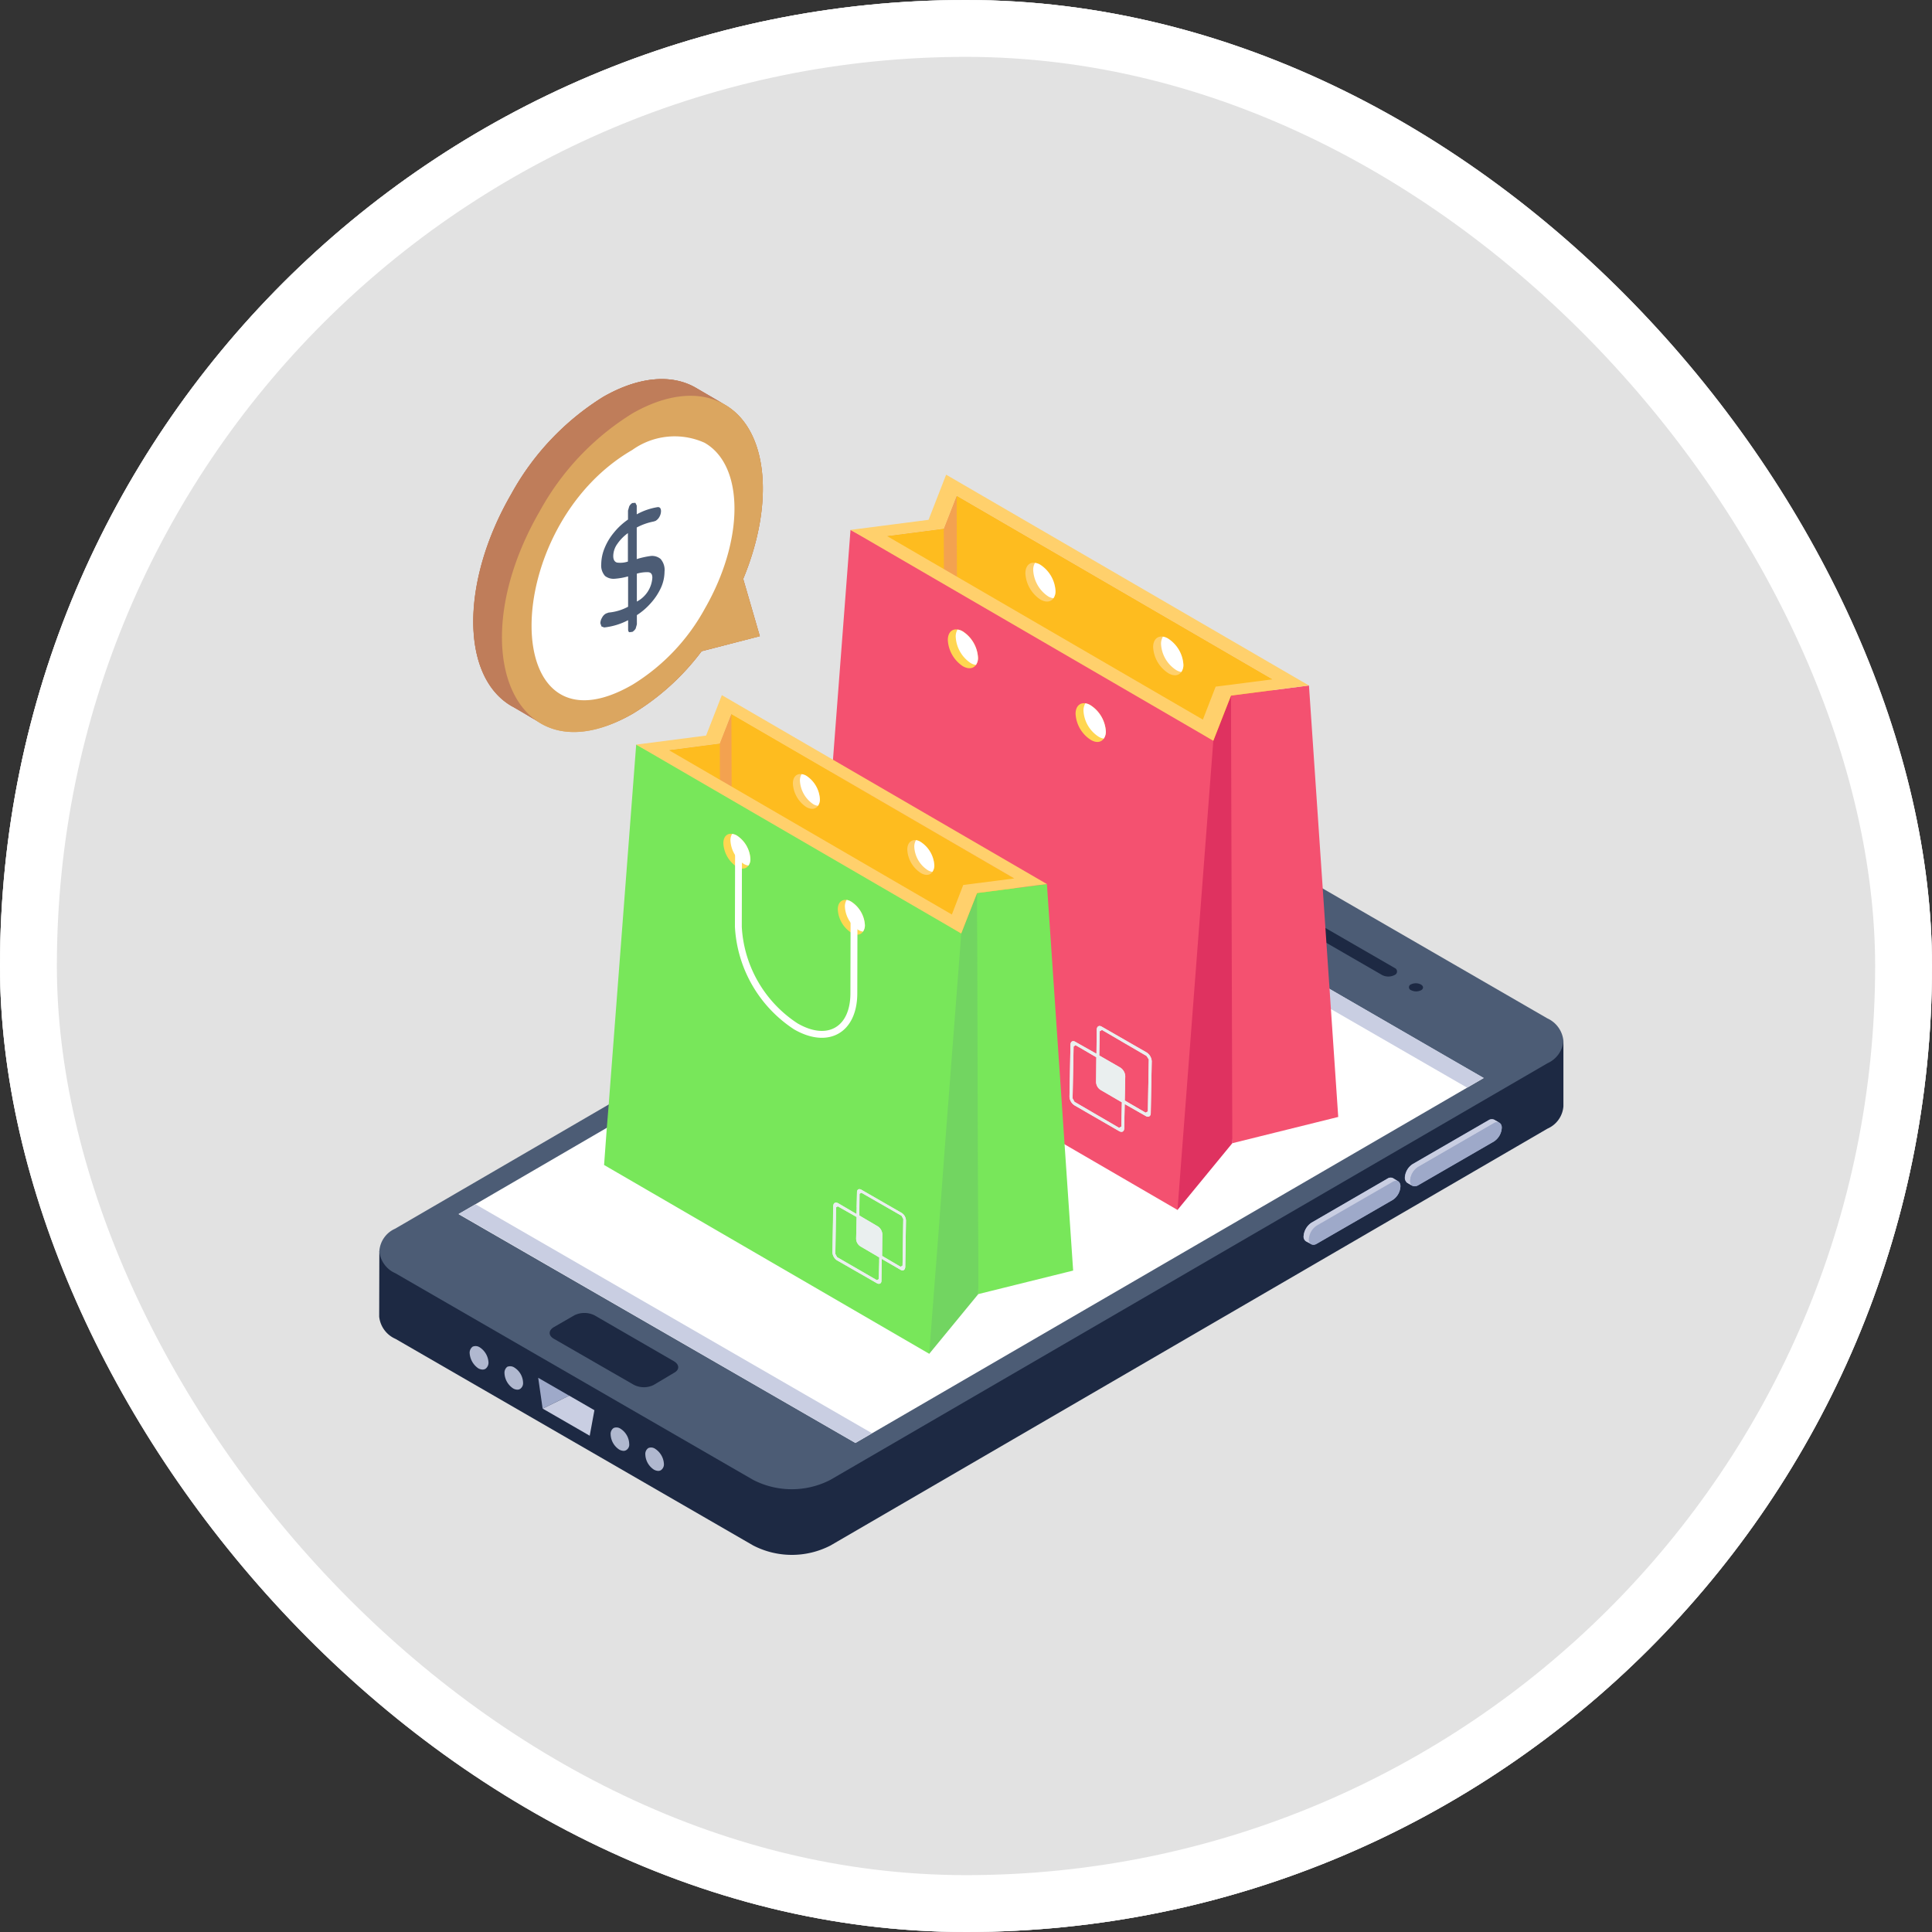 <svg xmlns="http://www.w3.org/2000/svg" width="101.928" height="101.928" viewBox="0 0 101.928 101.928">
  <rect x="0" y="0" width="101.928" height="101.928" fill="#333333" stroke="none"/>
  <g id="Grupo_1211661" data-name="Grupo 1211661" transform="translate(-860.051 -2675)">
    <g id="Grupo_1211511" data-name="Grupo 1211511">
      <g id="Grupo_1099469" data-name="Grupo 1099469" transform="translate(860.051 2675)">
        <g id="Grupo_1098742" data-name="Grupo 1098742" transform="translate(0 0)">
          <g id="Rectángulo_400898" data-name="Rectángulo 400898" fill="#fff" stroke="#fff" stroke-width="3" opacity="0.859">
            <rect width="101.928" height="101.928" rx="50.964" stroke="none"/>
            <rect x="1.5" y="1.5" width="98.928" height="98.928" rx="49.464" fill="none"/>
          </g>
          <g id="Rectángulo_400907" data-name="Rectángulo 400907" transform="translate(0)" fill="none" stroke="#fff" stroke-width="3">
            <rect width="101.928" height="101.928" rx="50.964" stroke="none"/>
            <rect x="1.5" y="1.5" width="98.928" height="98.928" rx="49.464" fill="none"/>
          </g>
        </g>
      </g>
      <g id="_x34_9" transform="translate(877.456 2692.232)">
        <g id="Grupo_1211510" data-name="Grupo 1211510" transform="translate(2.595 2.767)">
          <g id="Grupo_1211384" data-name="Grupo 1211384" transform="translate(0 22.349)">
            <g id="Grupo_1211383" data-name="Grupo 1211383">
              <g id="Grupo_1211382" data-name="Grupo 1211382">
                <g id="Grupo_1211371" data-name="Grupo 1211371">
                  <g id="Grupo_1211337" data-name="Grupo 1211337" transform="translate(0 12.567)">
                    <g id="Grupo_1211336" data-name="Grupo 1211336">
                      <g id="Grupo_1211335" data-name="Grupo 1211335">
                        <path id="Trazado_1091828" data-name="Trazado 1091828" d="M59.262,30.517l-1.346.235-4.849.863L49.8,32.2l-2.2.392-.222.026v.013l-2.261.392-1.83.327-.314.052-.889.17-.17.026-.157.026-.693.118-.222.039-2.143.379-2.548.457-1.973.353-.5.091-1.255.222-5.28.928-.8.144L17.69,37.9,9.77,39.312,8.4,39.547,2.608,40.58,2.6,44.03a1.444,1.444,0,0,0,.863,1.176l18.871,10.9a4.446,4.446,0,0,0,4.077,0L64.241,34.111a1.4,1.4,0,0,0,.836-1.176v-3.45ZM28.04,37.339l2.2,1.281a.013.013,0,0,1,.013.013.493.493,0,0,1,.144.327l-.039,2.457c-.013.157-.118.222-.248.144l-.993-.575v.353a2.616,2.616,0,0,1-.131-.274v-.157l-.1-.052c-.34-.732-.64-1.438-.9-2.13l.928.549a.529.529,0,0,1,.235.405l-.013,1.15.98.575.1-.065.039-2.457-.091-.17L28.04,37.5l-.1.052-.013,1.059c-.039-.131-.091-.261-.131-.379l.013-.758c0-.131.091-.2.209-.144A.04.04,0,0,1,28.04,37.339Z" transform="translate(-2.595 -29.484)" fill="#1d2943"/>
                      </g>
                    </g>
                  </g>
                  <g id="Grupo_1211340" data-name="Grupo 1211340" transform="translate(0.013)">
                    <g id="Grupo_1211339" data-name="Grupo 1211339">
                      <g id="Grupo_1211338" data-name="Grupo 1211338">
                        <path id="Trazado_1091829" data-name="Trazado 1091829" d="M64.225,31.246,52.384,24.4l-2.627-1.5c-3.865-2.24-4.475-2.589-4.4-2.548a4.526,4.526,0,0,0-4.077.013l-.719.418-4.274,2.483-.6.353-.693.392-1.856,1.085-.078.039-.614.366-.052.026-.562.327-.052.026-3.96,2.3-.144.091-.209.118-3.881,2.248-.327.2L21.228,32l-.614.366-4.077,2.365-1.83,1.059L3.441,42.342a1.4,1.4,0,0,0-.836,1.189,1.419,1.419,0,0,0,.849,1.163l18.871,10.9a4.446,4.446,0,0,0,4.077,0L64.238,33.612a1.418,1.418,0,0,0,.836-1.176A1.453,1.453,0,0,0,64.225,31.246ZM30.39,41.91l-.039,2.457c-.013.157-.118.222-.248.144l-.993-.575v.353a2.616,2.616,0,0,1-.131-.274v-.157l-.1-.052c-.34-.732-.64-1.438-.9-2.13l.928.549a.529.529,0,0,1,.235.405l-.013,1.15.98.575.1-.065.039-2.457-.091-.17-2.117-1.215-.1.052-.013,1.059c-.039-.131-.091-.261-.131-.379l.013-.758c0-.131.091-.2.209-.144a.04.04,0,0,1,.026.013l2.2,1.281a.013.013,0,0,1,.013.013A.493.493,0,0,1,30.39,41.91Z" transform="translate(-2.605 -19.868)" fill="#4c5c75"/>
                      </g>
                    </g>
                  </g>
                  <g id="Grupo_1211343" data-name="Grupo 1211343" transform="translate(8.999 26.922)">
                    <g id="Grupo_1211342" data-name="Grupo 1211342" transform="translate(0)">
                      <g id="Grupo_1211341" data-name="Grupo 1211341">
                        <path id="Trazado_1091830" data-name="Trazado 1091830" d="M9.7,41.828l4.207,2.422a1.164,1.164,0,0,0,1.06.015l1.078-.642c.3-.16.284-.436-.013-.611l-4.194-2.425a1.209,1.209,0,0,0-1.05,0L9.7,41.215C9.4,41.393,9.415,41.666,9.7,41.828Z" transform="translate(-9.48 -40.468)" fill="#1d2943"/>
                      </g>
                    </g>
                  </g>
                  <g id="Grupo_1211346" data-name="Grupo 1211346" transform="translate(4.195 2.439)">
                    <g id="Grupo_1211345" data-name="Grupo 1211345">
                      <g id="Grupo_1211344" data-name="Grupo 1211344">
                        <path id="Trazado_1091831" data-name="Trazado 1091831" d="M58.277,32.9l-6.521-3.777c-13.434-7.758-3.816-2.2-12.781-7.384l-.274.157-.614.353-1.777,1.032-.823.484-.353.209-1.973,1.137-.091.065-.444.248-.47.274-.327.2h-.013l-.34.209-4.639,2.679-.235.144-.118.065-3.058,1.777-.353.209-2.823,1.634-.614.366L15.45,35.391,13.62,36.45,5.8,41l1.608.928L26.741,53.074l.876-.51L59.008,34.333l.876-.51ZM29.407,41.338l-.039,2.457c-.013.157-.118.222-.248.144l-.993-.575v.353A2.617,2.617,0,0,1,28,43.442v-.157l-.1-.052c-.34-.732-.64-1.438-.9-2.13l.928.549a.529.529,0,0,1,.235.405l-.013,1.15.98.575.1-.065.039-2.457-.091-.17-2.117-1.215-.1.052-.013,1.059c-.039-.131-.091-.261-.131-.379l.013-.758c0-.131.091-.2.209-.144a.04.04,0,0,1,.026.013L29.251,41a.013.013,0,0,1,.013.013A.493.493,0,0,1,29.407,41.338Z" transform="translate(-5.805 -21.734)" fill="#fff"/>
                      </g>
                    </g>
                  </g>
                  <g id="Grupo_1211349" data-name="Grupo 1211349" transform="translate(36.47 2.443)">
                    <g id="Grupo_1211348" data-name="Grupo 1211348">
                      <g id="Grupo_1211347" data-name="Grupo 1211347">
                        <path id="Trazado_1091832" data-name="Trazado 1091832" d="M30.5,22.248,51.43,34.327l.879-.511L31.4,21.737Z" transform="translate(-30.501 -21.737)" fill="#c9cee2"/>
                      </g>
                    </g>
                  </g>
                  <g id="Grupo_1211352" data-name="Grupo 1211352" transform="translate(4.2 21.189)">
                    <g id="Grupo_1211351" data-name="Grupo 1211351">
                      <g id="Grupo_1211350" data-name="Grupo 1211350">
                        <path id="Trazado_1091833" data-name="Trazado 1091833" d="M5.809,36.592,26.737,48.671l.879-.511L6.7,36.082Z" transform="translate(-5.809 -36.082)" fill="#c9cee2"/>
                      </g>
                    </g>
                  </g>
                  <g id="Grupo_1211355" data-name="Grupo 1211355" transform="translate(46.811 5.187)">
                    <g id="Grupo_1211354" data-name="Grupo 1211354">
                      <g id="Grupo_1211353" data-name="Grupo 1211353">
                        <path id="Trazado_1091834" data-name="Trazado 1091834" d="M45.183,27.37a.2.2,0,0,1,0,.37.721.721,0,0,1-.653.008L38.543,24.29c-.174-.1-.175-.27.011-.378a.717.717,0,0,1,.64,0Z" transform="translate(-38.414 -23.837)" fill="#1d2943"/>
                      </g>
                    </g>
                  </g>
                  <g id="Grupo_1211358" data-name="Grupo 1211358" transform="translate(54.329 9.527)">
                    <g id="Grupo_1211357" data-name="Grupo 1211357">
                      <g id="Grupo_1211356" data-name="Grupo 1211356">
                        <path id="Trazado_1091835" data-name="Trazado 1091835" d="M44.8,27.223c.147.085.148.224.015.3a.589.589,0,0,1-.533,0,.163.163,0,0,1,0-.309A.586.586,0,0,1,44.8,27.223Z" transform="translate(-44.166 -27.158)" fill="#1d2943"/>
                      </g>
                    </g>
                  </g>
                  <g id="Grupo_1211359" data-name="Grupo 1211359" transform="translate(48.773 16.697)">
                    <path id="Trazado_1091836" data-name="Trazado 1091836" d="M49.115,33.1a.929.929,0,0,1-.405.719l-4,2.313a.344.344,0,0,1-.314.026L44.123,36A.34.34,0,0,1,44,35.729a.907.907,0,0,1,.418-.719l4-2.313a.316.316,0,0,1,.3-.026l.261.157A.283.283,0,0,1,49.115,33.1Z" transform="translate(-38.66 -32.644)" fill="#9ea9c9"/>
                    <path id="Trazado_1091837" data-name="Trazado 1091837" d="M44.894,35.187a.312.312,0,0,1,.131.274.909.909,0,0,1-.405.719l-4.012,2.313a.28.28,0,0,1-.3.013l-.274-.144a.3.3,0,0,1-.118-.261.942.942,0,0,1,.418-.719l4.012-2.326a.291.291,0,0,1,.288-.026Z" transform="translate(-39.915 -31.92)" fill="#9ea9c9"/>
                  </g>
                  <g id="Grupo_1211362" data-name="Grupo 1211362" transform="translate(49.053 19.944)">
                    <g id="Grupo_1211361" data-name="Grupo 1211361">
                      <g id="Grupo_1211360" data-name="Grupo 1211360">
                        <path id="Trazado_1091838" data-name="Trazado 1091838" d="M44.551,35.183c.225-.13.409-.015.41.243a.9.9,0,0,1-.407.714l-4.007,2.313c-.225.13-.417.03-.418-.238a.934.934,0,0,1,.415-.719Z" transform="translate(-40.129 -35.129)" fill="#9ea9c9"/>
                      </g>
                    </g>
                  </g>
                  <g id="Grupo_1211367" data-name="Grupo 1211367" transform="translate(48.775 16.701)">
                    <g id="Grupo_1211364" data-name="Grupo 1211364" transform="translate(5.349)">
                      <g id="Grupo_1211363" data-name="Grupo 1211363">
                        <path id="Trazado_1091839" data-name="Trazado 1091839" d="M48.993,32.83a.316.316,0,0,0-.3.026L44.7,35.166a.947.947,0,0,0-.418.718.3.3,0,0,0,.117.274L44.127,36a.339.339,0,0,1-.117-.274.906.906,0,0,1,.418-.718L48.419,32.7a.316.316,0,0,1,.3-.026Z" transform="translate(-44.01 -32.647)" fill="#c9cee2"/>
                      </g>
                    </g>
                    <g id="Grupo_1211366" data-name="Grupo 1211366" transform="translate(0 3.079)">
                      <g id="Grupo_1211365" data-name="Grupo 1211365">
                        <path id="Trazado_1091840" data-name="Trazado 1091840" d="M44.626,35.03l.274.17c-.078-.052-.17-.039-.287.026l-4.005,2.309a.941.941,0,0,0-.418.718.274.274,0,0,0,.131.261l-.287-.157a.294.294,0,0,1-.117-.261.941.941,0,0,1,.418-.718l4.005-2.322A.291.291,0,0,1,44.626,35.03Z" transform="translate(-39.916 -35.003)" fill="#c9cee2"/>
                      </g>
                    </g>
                  </g>
                  <g id="Grupo_1211370" data-name="Grupo 1211370" transform="translate(54.4 16.858)">
                    <g id="Grupo_1211369" data-name="Grupo 1211369">
                      <g id="Grupo_1211368" data-name="Grupo 1211368">
                        <path id="Trazado_1091841" data-name="Trazado 1091841" d="M48.634,32.824c.233-.135.417-.02.418.238a.9.9,0,0,1-.415.719l-4,2.308c-.233.135-.417.03-.418-.238a.918.918,0,0,1,.415-.719Z" transform="translate(-44.221 -32.768)" fill="#9ea9c9"/>
                      </g>
                    </g>
                  </g>
                </g>
                <g id="Grupo_1211381" data-name="Grupo 1211381" transform="translate(4.778 28.672)">
                  <g id="Grupo_1211377" data-name="Grupo 1211377">
                    <g id="Grupo_1211376" data-name="Grupo 1211376">
                      <g id="Grupo_1211372" data-name="Grupo 1211372" transform="translate(7.436 4.287)">
                        <path id="Trazado_1091842" data-name="Trazado 1091842" d="M12.1,45.119a.373.373,0,0,0-.157.34,1,1,0,0,0,.457.8.53.53,0,0,0,.222.065.264.264,0,0,0,.144-.039.337.337,0,0,0,.157-.327.981.981,0,0,0-.457-.8A.379.379,0,0,0,12.1,45.119Z" transform="translate(-11.941 -45.087)" fill="#b0b8cf"/>
                      </g>
                      <g id="Grupo_1211373" data-name="Grupo 1211373">
                        <path id="Trazado_1091843" data-name="Trazado 1091843" d="M6.251,42.178a1.057,1.057,0,0,0,.457.8.531.531,0,0,0,.222.065A.31.31,0,0,0,7.088,43a.4.4,0,0,0,.157-.327,1.015,1.015,0,0,0-.457-.8.4.4,0,0,0-.379-.039A.4.4,0,0,0,6.251,42.178Z" transform="translate(-6.251 -41.807)" fill="#b0b8cf"/>
                      </g>
                      <g id="Grupo_1211374" data-name="Grupo 1211374" transform="translate(9.266 5.345)">
                        <path id="Trazado_1091844" data-name="Trazado 1091844" d="M13.5,45.929a.374.374,0,0,0-.157.34,1,1,0,0,0,.457.8.53.53,0,0,0,.222.065.263.263,0,0,0,.144-.039.373.373,0,0,0,.157-.34,1.011,1.011,0,0,0-.457-.784A.377.377,0,0,0,13.5,45.929Z" transform="translate(-13.341 -45.897)" fill="#b0b8cf"/>
                      </g>
                      <g id="Grupo_1211375" data-name="Grupo 1211375" transform="translate(1.843 1.059)">
                        <path id="Trazado_1091845" data-name="Trazado 1091845" d="M7.8,42.649a.4.4,0,0,0-.144.34,1.02,1.02,0,0,0,.457.8.483.483,0,0,0,.222.065.263.263,0,0,0,.144-.039.365.365,0,0,0,.157-.327.981.981,0,0,0-.457-.8A.4.4,0,0,0,7.8,42.649Z" transform="translate(-7.661 -42.617)" fill="#b0b8cf"/>
                      </g>
                    </g>
                  </g>
                  <g id="Grupo_1211380" data-name="Grupo 1211380" transform="translate(3.617 1.67)">
                    <g id="Grupo_1211378" data-name="Grupo 1211378">
                      <path id="Trazado_1091846" data-name="Trazado 1091846" d="M9.019,43.085l1.633.942-1.4.683Z" transform="translate(-9.019 -43.085)" fill="#9ea9c9"/>
                    </g>
                    <g id="Grupo_1211379" data-name="Grupo 1211379" transform="translate(0.233 0.942)">
                      <path id="Trazado_1091847" data-name="Trazado 1091847" d="M10.6,43.806l1.329.767-.248,1.347L9.2,44.489Z" transform="translate(-9.197 -43.806)" fill="#c9cee2"/>
                    </g>
                  </g>
                </g>
              </g>
            </g>
          </g>
          <g id="Grupo_1211436" data-name="Grupo 1211436" transform="translate(22.982 5.044)">
            <g id="Grupo_1211435" data-name="Grupo 1211435">
              <g id="Grupo_1211434" data-name="Grupo 1211434">
                <g id="Grupo_1211407" data-name="Grupo 1211407">
                  <g id="Grupo_1211406" data-name="Grupo 1211406">
                    <path id="Trazado_1091848" data-name="Trazado 1091848" d="M43.888,17.164,27.218,7.477l-.679,1.736-3,.388L21.65,34.355,26.61,32.83l.679-1.736,16.669,9.687Z" transform="translate(-19.729 -6.366)" fill="#f3a250"/>
                    <g id="Grupo_1211387" data-name="Grupo 1211387" transform="translate(6.81 1.111)">
                      <g id="Grupo_1211386" data-name="Grupo 1211386">
                        <g id="Grupo_1211385" data-name="Grupo 1211385">
                          <path id="Trazado_1091849" data-name="Trazado 1091849" d="M25.391,9.213l.07,23.617.679-1.736L26.07,7.477Z" transform="translate(-25.391 -7.477)" fill="#f3a250"/>
                        </g>
                      </g>
                    </g>
                    <g id="Grupo_1211390" data-name="Grupo 1211390" transform="translate(1.921 2.848)">
                      <g id="Grupo_1211389" data-name="Grupo 1211389">
                        <g id="Grupo_1211388" data-name="Grupo 1211388">
                          <path id="Trazado_1091850" data-name="Trazado 1091850" d="M23.539,9.193,21.65,33.948l4.959-1.525-.07-23.617Z" transform="translate(-21.65 -8.806)" fill="#febc1f"/>
                        </g>
                      </g>
                    </g>
                    <g id="Grupo_1211393" data-name="Grupo 1211393" transform="translate(7.49 1.111)">
                      <g id="Grupo_1211392" data-name="Grupo 1211392">
                        <g id="Grupo_1211391" data-name="Grupo 1211391">
                          <path id="Trazado_1091851" data-name="Trazado 1091851" d="M25.911,7.477l.07,23.617L42.65,40.781l-.07-23.617Z" transform="translate(-25.911 -7.477)" fill="#febc1f"/>
                        </g>
                      </g>
                    </g>
                    <g id="Grupo_1211396" data-name="Grupo 1211396" transform="translate(21.396 11.123)">
                      <g id="Grupo_1211395" data-name="Grupo 1211395">
                        <g id="Grupo_1211394" data-name="Grupo 1211394">
                          <path id="Trazado_1091852" data-name="Trazado 1091852" d="M37.118,15.668a116.187,116.187,0,0,0,.07,23.617L42.775,37.9,41.231,15.138Z" transform="translate(-36.551 -15.138)" fill="#f45170"/>
                        </g>
                      </g>
                    </g>
                    <g id="Grupo_1211399" data-name="Grupo 1211399" transform="translate(13.496 11.653)">
                      <g id="Grupo_1211398" data-name="Grupo 1211398">
                        <g id="Grupo_1211397" data-name="Grupo 1211397">
                          <path id="Trazado_1091853" data-name="Trazado 1091853" d="M38.04,17.927c-10.345,3.52-9.11,12.679-1.889,24.754l2.892-3.521-.07-23.617Z" transform="translate(-30.507 -15.543)" fill="#df3260"/>
                        </g>
                      </g>
                    </g>
                    <g id="Grupo_1211402" data-name="Grupo 1211402" transform="translate(0 2.913)">
                      <g id="Grupo_1211401" data-name="Grupo 1211401">
                        <g id="Grupo_1211400" data-name="Grupo 1211400">
                          <path id="Trazado_1091854" data-name="Trazado 1091854" d="M22.069,8.856,20.18,33.61,39.32,44.733,41.21,19.979C34.718,15.952,28.33,12.22,22.069,8.856Z" transform="translate(-20.18 -8.856)" fill="#f45170"/>
                        </g>
                      </g>
                    </g>
                    <g id="Grupo_1211405" data-name="Grupo 1211405" transform="translate(1.889)">
                      <g id="Grupo_1211404" data-name="Grupo 1211404">
                        <g id="Grupo_1211403" data-name="Grupo 1211403">
                          <path id="Trazado_1091855" data-name="Trazado 1091855" d="M26.671,6.627,45.812,17.75l-4.113.53-.933,2.384L21.626,9.54l4.118-.532ZM40.216,19.549l.674-1.739,3-.385L27.226,7.738l-.679,1.736-3,.388Z" transform="translate(-21.626 -6.627)" fill="#ffd06c"/>
                        </g>
                      </g>
                    </g>
                  </g>
                </g>
                <path id="Trazado_1091856" data-name="Trazado 1091856" d="M34.542,30.283l-2.365-1.359c-.144-.091-.261-.026-.274.144l-.013,1.281-1.111-.627c-.144-.091-.261-.013-.261.157l-.052,2.731a.575.575,0,0,0,.261.457l2.352,1.359c.157.091.274.026.274-.157L33.379,33l1.1.627c.144.091.274.026.274-.144l.052-2.745A.6.6,0,0,0,34.542,30.283ZM33.2,34.191l-.118.065-2.352-1.372-.1-.183.052-2.731.1-.078,1.1.64-.013,1.281a.516.516,0,0,0,.261.457l1.1.64Zm1.4-.8-.118.065-1.1-.64.026-1.281a.576.576,0,0,0-.261-.457l-1.111-.64.026-1.281.118-.065,2.352,1.372.118.183Z" transform="translate(-17.024 0.203)" fill="#eaefef"/>
                <path id="Trazado_1091857" data-name="Trazado 1091857" d="M34.542,30.283l-2.365-1.359c-.144-.091-.261-.026-.274.144l-.013,1.281-1.111-.627c-.144-.091-.261-.013-.261.157l-.052,2.731a.575.575,0,0,0,.261.457l2.352,1.359c.157.091.274.026.274-.157L33.379,33l1.1.627c.144.091.274.026.274-.144l.052-2.745A.6.6,0,0,0,34.542,30.283ZM33.2,34.191l-.118.065-2.352-1.372-.1-.183.052-2.731.1-.078,1.1.64-.013,1.281a.516.516,0,0,0,.261.457l1.1.64Zm1.4-.8-.118.065-1.1-.64.026-1.281a.576.576,0,0,0-.261-.457l-1.111-.64.026-1.281.118-.065,2.352,1.372.118.183Z" transform="translate(-17.024 0.203)" fill="#eaefef"/>
                <g id="Grupo_1211420" data-name="Grupo 1211420" transform="translate(11.115 4.647)">
                  <g id="Grupo_1211413" data-name="Grupo 1211413">
                    <g id="Grupo_1211412" data-name="Grupo 1211412">
                      <g id="Grupo_1211409" data-name="Grupo 1211409" transform="translate(6.74 3.891)">
                        <g id="Grupo_1211408" data-name="Grupo 1211408">
                          <path id="Trazado_1091858" data-name="Trazado 1091858" d="M33.842,13.717a1.741,1.741,0,0,0,.8,1.377c.291.175.553.136.689-.068a.637.637,0,0,0,.107-.388,1.765,1.765,0,0,0-.8-1.367.724.724,0,0,0-.281-.107C34.056,13.126,33.842,13.339,33.842,13.717Z" transform="translate(-33.842 -13.16)" fill="#ffd06c"/>
                        </g>
                      </g>
                      <g id="Grupo_1211411" data-name="Grupo 1211411">
                        <g id="Grupo_1211410" data-name="Grupo 1211410">
                          <path id="Trazado_1091859" data-name="Trazado 1091859" d="M28.685,10.742a1.772,1.772,0,0,0,.786,1.377c.3.175.562.136.7-.068a.636.636,0,0,0,.107-.388,1.767,1.767,0,0,0-.8-1.377.7.7,0,0,0-.281-.1C28.9,10.141,28.685,10.355,28.685,10.742Z" transform="translate(-28.685 -10.183)" fill="#ffd06c"/>
                        </g>
                      </g>
                    </g>
                  </g>
                  <g id="Grupo_1211419" data-name="Grupo 1211419" transform="translate(0.417 0.007)">
                    <g id="Grupo_1211418" data-name="Grupo 1211418">
                      <g id="Grupo_1211415" data-name="Grupo 1211415" transform="translate(6.74 3.889)">
                        <g id="Grupo_1211414" data-name="Grupo 1211414">
                          <path id="Trazado_1091860" data-name="Trazado 1091860" d="M34.161,13.552a1.741,1.741,0,0,0,.8,1.377.71.71,0,0,0,.272.1.637.637,0,0,0,.107-.388,1.765,1.765,0,0,0-.8-1.367.724.724,0,0,0-.281-.107A.738.738,0,0,0,34.161,13.552Z" transform="translate(-34.161 -13.164)" fill="#fff"/>
                        </g>
                      </g>
                      <g id="Grupo_1211417" data-name="Grupo 1211417">
                        <g id="Grupo_1211416" data-name="Grupo 1211416">
                          <path id="Trazado_1091861" data-name="Trazado 1091861" d="M29,10.576a1.772,1.772,0,0,0,.786,1.377.7.7,0,0,0,.281.1.636.636,0,0,0,.107-.388,1.767,1.767,0,0,0-.8-1.377.7.7,0,0,0-.281-.1A.713.713,0,0,0,29,10.576Z" transform="translate(-29.004 -10.188)" fill="#fff"/>
                        </g>
                      </g>
                    </g>
                  </g>
                </g>
                <g id="Grupo_1211433" data-name="Grupo 1211433" transform="translate(7.023 8.165)">
                  <g id="Grupo_1211426" data-name="Grupo 1211426">
                    <g id="Grupo_1211425" data-name="Grupo 1211425">
                      <g id="Grupo_1211422" data-name="Grupo 1211422" transform="translate(6.74 3.891)">
                        <g id="Grupo_1211421" data-name="Grupo 1211421">
                          <path id="Trazado_1091862" data-name="Trazado 1091862" d="M30.711,16.409a1.741,1.741,0,0,0,.8,1.377c.291.175.553.136.689-.068a.637.637,0,0,0,.107-.388,1.765,1.765,0,0,0-.8-1.367.724.724,0,0,0-.281-.107C30.924,15.818,30.711,16.031,30.711,16.409Z" transform="translate(-30.711 -15.852)" fill="#ffd651"/>
                        </g>
                      </g>
                      <g id="Grupo_1211424" data-name="Grupo 1211424">
                        <g id="Grupo_1211423" data-name="Grupo 1211423">
                          <path id="Trazado_1091863" data-name="Trazado 1091863" d="M25.554,13.434a1.772,1.772,0,0,0,.786,1.377c.3.175.562.136.7-.068a.636.636,0,0,0,.107-.388,1.767,1.767,0,0,0-.8-1.377.7.7,0,0,0-.281-.1C25.767,12.833,25.554,13.046,25.554,13.434Z" transform="translate(-25.554 -12.875)" fill="#ffd651"/>
                        </g>
                      </g>
                    </g>
                  </g>
                  <g id="Grupo_1211432" data-name="Grupo 1211432" transform="translate(0.417 0.007)">
                    <g id="Grupo_1211431" data-name="Grupo 1211431">
                      <g id="Grupo_1211428" data-name="Grupo 1211428" transform="translate(6.74 3.889)">
                        <g id="Grupo_1211427" data-name="Grupo 1211427">
                          <path id="Trazado_1091864" data-name="Trazado 1091864" d="M31.03,16.243a1.741,1.741,0,0,0,.8,1.377.71.71,0,0,0,.272.1.637.637,0,0,0,.107-.388,1.765,1.765,0,0,0-.8-1.367.724.724,0,0,0-.281-.107A.738.738,0,0,0,31.03,16.243Z" transform="translate(-31.03 -15.856)" fill="#fff"/>
                        </g>
                      </g>
                      <g id="Grupo_1211430" data-name="Grupo 1211430">
                        <g id="Grupo_1211429" data-name="Grupo 1211429">
                          <path id="Trazado_1091865" data-name="Trazado 1091865" d="M25.873,13.268a1.772,1.772,0,0,0,.786,1.377.7.7,0,0,0,.281.1.636.636,0,0,0,.107-.388,1.767,1.767,0,0,0-.8-1.377.7.7,0,0,0-.281-.1A.713.713,0,0,0,25.873,13.268Z" transform="translate(-25.873 -12.88)" fill="#fff"/>
                        </g>
                      </g>
                    </g>
                  </g>
                </g>
              </g>
            </g>
          </g>
          <g id="Grupo_1211491" data-name="Grupo 1211491" transform="translate(11.866 16.675)">
            <g id="Grupo_1211490" data-name="Grupo 1211490">
              <g id="Grupo_1211489" data-name="Grupo 1211489">
                <g id="Grupo_1211459" data-name="Grupo 1211459">
                  <g id="Grupo_1211458" data-name="Grupo 1211458">
                    <path id="Trazado_1091866" data-name="Trazado 1091866" d="M32.977,46.121l-1.96-1.137-.2-.118-1.908-1.111-1.856-1.072a.013.013,0,0,0-.013-.013l-2.2-1.281a.04.04,0,0,0-.026-.013L24.169,41l-1.006-.588-5.11-2.967L17.438,39,12.995,40.37l.248-3.306.1-1.228,1.294-16.963v-.065l.052-.614,2.679-.353.614-1.555,5.319,3.084,1.856,1.085,4.077,2.366.693.405,2.562,1.49.431.248v.68l.013,4.483C32.938,30.261,32.978,46.253,32.977,46.121Z" transform="translate(-11.27 -15.293)" fill="#f3a250"/>
                    <g id="Grupo_1211439" data-name="Grupo 1211439" transform="translate(6.106 0.996)">
                      <g id="Grupo_1211438" data-name="Grupo 1211438">
                        <g id="Grupo_1211437" data-name="Grupo 1211437">
                          <path id="Trazado_1091867" data-name="Trazado 1091867" d="M16.347,17.844,16.41,39l.608-1.556-.063-21.159Z" transform="translate(-16.347 -16.288)" fill="#f3a250"/>
                        </g>
                      </g>
                    </g>
                    <g id="Grupo_1211442" data-name="Grupo 1211442" transform="translate(1.726 2.551)">
                      <g id="Grupo_1211441" data-name="Grupo 1211441">
                        <g id="Grupo_1211440" data-name="Grupo 1211440">
                          <path id="Trazado_1091868" data-name="Trazado 1091868" d="M14.688,17.826,13,40l4.443-1.367-.063-21.159Z" transform="translate(-12.996 -17.478)" fill="#febc1f"/>
                        </g>
                      </g>
                    </g>
                    <g id="Grupo_1211445" data-name="Grupo 1211445" transform="translate(6.717 0.991)">
                      <g id="Grupo_1211444" data-name="Grupo 1211444">
                        <g id="Grupo_1211443" data-name="Grupo 1211443">
                          <path id="Trazado_1091869" data-name="Trazado 1091869" d="M31.805,46.121l-1.96-1.137-.2-.118-1.908-1.111-1.856-1.072a.013.013,0,0,0-.013-.013l-2.2-1.281a.04.04,0,0,0-.026-.013L23,41l-1.006-.588-5.11-2.967-.013-3.163V33.1l-.026-8.978V22.662l-.013-.052v-2.5l-.013-3.829,5.319,3.084,1.856,1.085,4.077,2.366.693.405,2.562,1.49.431.248v.68l.013,4.483C31.766,30.261,31.805,46.253,31.805,46.121Z" transform="translate(-16.815 -16.284)" fill="#febc1f"/>
                        </g>
                      </g>
                    </g>
                    <g id="Grupo_1211448" data-name="Grupo 1211448" transform="translate(19.174 9.966)">
                      <g id="Grupo_1211447" data-name="Grupo 1211447">
                        <g id="Grupo_1211446" data-name="Grupo 1211446">
                          <path id="Trazado_1091870" data-name="Trazado 1091870" d="M26.854,23.626a104.1,104.1,0,0,0,.063,21.159l5.006-1.241L30.539,23.151Z" transform="translate(-26.346 -23.151)" fill="#78e75a"/>
                        </g>
                      </g>
                    </g>
                    <g id="Grupo_1211451" data-name="Grupo 1211451" transform="translate(12.103 10.44)">
                      <g id="Grupo_1211450" data-name="Grupo 1211450">
                        <g id="Grupo_1211449" data-name="Grupo 1211449">
                          <path id="Trazado_1091871" data-name="Trazado 1091871" d="M22.7,38.184l.1.052v.157A1.564,1.564,0,0,1,22.7,38.184Z" transform="translate(-20.393 -19.012)" fill="#72d561"/>
                          <path id="Trazado_1091872" data-name="Trazado 1091872" d="M22.955,37.392l-.928-.549a.463.463,0,0,1-.052-.118l.013-1.059.1-.052L24.21,36.83,24.3,37l-.039,2.457-.1.065-.98-.575.013-1.15A.529.529,0,0,0,22.955,37.392Z" transform="translate(-20.617 -19.801)" fill="#72d561"/>
                          <path id="Trazado_1091873" data-name="Trazado 1091873" d="M28.58,42.765v1.908l-2.588,3.15c-.967-1.607-1.8-3.163-2.509-4.653v-.353l.993.575c.131.078.235.013.248-.144l.039-2.457a.493.493,0,0,0-.144-.327.013.013,0,0,0-.013-.013l-2.2-1.281a.04.04,0,0,0-.026-.013c-.118-.052-.209.013-.209.144l-.013.758c-.17-.431-.3-.863-.431-1.281-.078-.248-.144-.5-.209-.732-.767-2.8-.972-5.9.562-8.39a3.591,3.591,0,0,1,.248-.366,9.711,9.711,0,0,1,4.5-3.333c.209-.091.444-.17.68-.248.052-.026.1-.039.17-.065l.3-.771.536-1.359V24.56l.013,2.2c0,.132.028,10.725.026,10.05Z" transform="translate(-20.936 -23.514)" fill="#72d561"/>
                        </g>
                      </g>
                    </g>
                    <g id="Grupo_1211454" data-name="Grupo 1211454" transform="translate(0 2.611)">
                      <g id="Grupo_1211453" data-name="Grupo 1211453">
                        <g id="Grupo_1211452" data-name="Grupo 1211452">
                          <path id="Trazado_1091874" data-name="Trazado 1091874" d="M30.35,27.378c-.1-.065-.222-.131-.327-.2s-.248-.157-.366-.222c-.209-.131-.405-.261-.614-.392-1.268-.771-2.535-1.542-3.79-2.3-.627-.366-1.242-.732-1.869-1.1-1.66-.98-3.319-1.947-4.979-2.875-.2-.118-.405-.235-.614-.353-.915-.51-1.83-1.019-2.745-1.516-.562-.3-1.111-.6-1.673-.9L11.923,36.513l-.1,1.228-.144,1.96L14.9,41.571l13.931,8.09.484-6.286.327-4.417.836-10.873.039-.6ZM27.606,42.63l-.039,2.457c-.013.157-.118.222-.248.144l-.993-.575v.353a2.616,2.616,0,0,1-.131-.274v-.157l-.1-.052c-.34-.732-.64-1.438-.9-2.13l.928.549a.529.529,0,0,1,.235.405l-.013,1.15.98.575.1-.065.039-2.457-.091-.17-2.117-1.215-.1.052-.013,1.059c-.039-.131-.091-.261-.131-.379l.013-.758c0-.131.091-.2.209-.144a.04.04,0,0,1,.026.013l2.2,1.281a.013.013,0,0,1,.013.013A.493.493,0,0,1,27.606,42.63Z" transform="translate(-11.675 -17.524)" fill="#78e75a"/>
                        </g>
                      </g>
                    </g>
                    <g id="Grupo_1211457" data-name="Grupo 1211457" transform="translate(1.697)">
                      <g id="Grupo_1211456" data-name="Grupo 1211456">
                        <g id="Grupo_1211455" data-name="Grupo 1211455">
                          <path id="Trazado_1091875" data-name="Trazado 1091875" d="M17.494,15.526l17.148,9.966-3.685.475L30.122,28.1,12.974,18.136l3.689-.477ZM29.629,27.1l.6-1.558,2.692-.345L17.991,16.522l-.608,1.556-2.688.347Z" transform="translate(-12.974 -15.526)" fill="#ffd06c"/>
                        </g>
                      </g>
                    </g>
                  </g>
                </g>
                <path id="Trazado_1091876" data-name="Trazado 1091876" d="M24.541,36.71l-2.117-1.215,2.2,1.281A.346.346,0,0,0,24.541,36.71Zm-1.2,3.5-.1.052-2.1-1.215-.091-.17.039-2.457.091-.052.993.562-.026,1.15a.49.49,0,0,0,.235.405l.889.523c-.34-.732-.64-1.438-.9-2.13l-.052-.026v-.091c-.039-.131-.091-.261-.131-.379l-.013.392-.98-.575c-.131-.065-.235-.013-.248.144L20.895,38.8a.554.554,0,0,0,.222.405l2.117,1.215c.131.078.248.026.248-.131l.013-.8a2.617,2.617,0,0,1-.131-.274Z" transform="translate(-8.845 -9.398)" fill="#eaefef"/>
                <path id="Trazado_1091877" data-name="Trazado 1091877" d="M24.476,37.122l-.039,2.457c-.013.157-.118.222-.248.144l-.993-.575V39.5a2.616,2.616,0,0,1-.131-.274v-.157l-.1-.052c-.34-.732-.64-1.438-.9-2.13l.928.549a.529.529,0,0,1,.235.405l-.013,1.15.98.575.1-.065.039-2.457-.091-.17-2.117-1.215-.1.052-.013,1.059c-.039-.131-.091-.261-.131-.379l.013-.758c0-.131.091-.2.209-.144a.04.04,0,0,1,.026.013l2.2,1.281a.013.013,0,0,1,.013.013A.493.493,0,0,1,24.476,37.122Z" transform="translate(-8.545 -9.405)" fill="#eaefef"/>
                <g id="Grupo_1211472" data-name="Grupo 1211472" transform="translate(9.963 4.164)">
                  <g id="Grupo_1211465" data-name="Grupo 1211465">
                    <g id="Grupo_1211464" data-name="Grupo 1211464">
                      <g id="Grupo_1211461" data-name="Grupo 1211461" transform="translate(6.038 3.486)">
                        <g id="Grupo_1211460" data-name="Grupo 1211460">
                          <path id="Trazado_1091878" data-name="Trazado 1091878" d="M23.919,21.879a1.56,1.56,0,0,0,.712,1.234c.261.156.5.122.617-.061a.57.57,0,0,0,.1-.348,1.581,1.581,0,0,0-.712-1.225.649.649,0,0,0-.252-.1C24.11,21.349,23.919,21.54,23.919,21.879Z" transform="translate(-23.919 -21.38)" fill="#ffd06c"/>
                        </g>
                      </g>
                      <g id="Grupo_1211463" data-name="Grupo 1211463">
                        <g id="Grupo_1211462" data-name="Grupo 1211462">
                          <path id="Trazado_1091879" data-name="Trazado 1091879" d="M19.3,19.213a1.588,1.588,0,0,0,.7,1.234c.269.156.5.122.626-.061a.57.57,0,0,0,.1-.348,1.583,1.583,0,0,0-.712-1.234.624.624,0,0,0-.252-.087C19.49,18.675,19.3,18.866,19.3,19.213Z" transform="translate(-19.298 -18.712)" fill="#ffd06c"/>
                        </g>
                      </g>
                    </g>
                  </g>
                  <g id="Grupo_1211471" data-name="Grupo 1211471" transform="translate(0.374 0.006)">
                    <g id="Grupo_1211470" data-name="Grupo 1211470">
                      <g id="Grupo_1211467" data-name="Grupo 1211467" transform="translate(6.038 3.484)">
                        <g id="Grupo_1211466" data-name="Grupo 1211466">
                          <path id="Trazado_1091880" data-name="Trazado 1091880" d="M24.2,21.73a1.56,1.56,0,0,0,.712,1.234.636.636,0,0,0,.243.087.57.57,0,0,0,.1-.348,1.581,1.581,0,0,0-.712-1.225.649.649,0,0,0-.252-.1A.661.661,0,0,0,24.2,21.73Z" transform="translate(-24.205 -21.383)" fill="#fff"/>
                        </g>
                      </g>
                      <g id="Grupo_1211469" data-name="Grupo 1211469">
                        <g id="Grupo_1211468" data-name="Grupo 1211468">
                          <path id="Trazado_1091881" data-name="Trazado 1091881" d="M19.584,19.064a1.588,1.588,0,0,0,.7,1.234.624.624,0,0,0,.252.087.57.57,0,0,0,.1-.348,1.583,1.583,0,0,0-.712-1.234.624.624,0,0,0-.252-.087A.639.639,0,0,0,19.584,19.064Z" transform="translate(-19.584 -18.717)" fill="#fff"/>
                        </g>
                      </g>
                    </g>
                  </g>
                </g>
                <g id="Grupo_1211485" data-name="Grupo 1211485" transform="translate(6.297 7.316)">
                  <g id="Grupo_1211478" data-name="Grupo 1211478">
                    <g id="Grupo_1211477" data-name="Grupo 1211477">
                      <g id="Grupo_1211474" data-name="Grupo 1211474" transform="translate(6.038 3.486)">
                        <g id="Grupo_1211473" data-name="Grupo 1211473">
                          <path id="Trazado_1091882" data-name="Trazado 1091882" d="M21.114,24.291a1.56,1.56,0,0,0,.712,1.234c.261.156.5.122.617-.061a.57.57,0,0,0,.1-.348,1.581,1.581,0,0,0-.712-1.225.649.649,0,0,0-.252-.1C21.3,23.761,21.114,23.952,21.114,24.291Z" transform="translate(-21.114 -23.791)" fill="#ffd651"/>
                        </g>
                      </g>
                      <g id="Grupo_1211476" data-name="Grupo 1211476">
                        <g id="Grupo_1211475" data-name="Grupo 1211475">
                          <path id="Trazado_1091883" data-name="Trazado 1091883" d="M16.493,21.625a1.588,1.588,0,0,0,.7,1.234c.269.156.5.122.626-.061a.57.57,0,0,0,.1-.348,1.583,1.583,0,0,0-.712-1.234.624.624,0,0,0-.252-.087C16.684,21.087,16.493,21.278,16.493,21.625Z" transform="translate(-16.493 -21.124)" fill="#ffd651"/>
                        </g>
                      </g>
                    </g>
                  </g>
                  <g id="Grupo_1211484" data-name="Grupo 1211484" transform="translate(0.374 0.006)">
                    <g id="Grupo_1211483" data-name="Grupo 1211483">
                      <g id="Grupo_1211480" data-name="Grupo 1211480" transform="translate(6.038 3.484)">
                        <g id="Grupo_1211479" data-name="Grupo 1211479">
                          <path id="Trazado_1091884" data-name="Trazado 1091884" d="M21.4,24.142a1.56,1.56,0,0,0,.712,1.234.636.636,0,0,0,.243.087.57.57,0,0,0,.1-.348,1.581,1.581,0,0,0-.712-1.225.649.649,0,0,0-.252-.1A.661.661,0,0,0,21.4,24.142Z" transform="translate(-21.4 -23.794)" fill="#fff"/>
                        </g>
                      </g>
                      <g id="Grupo_1211482" data-name="Grupo 1211482">
                        <g id="Grupo_1211481" data-name="Grupo 1211481">
                          <path id="Trazado_1091885" data-name="Trazado 1091885" d="M16.779,21.476a1.588,1.588,0,0,0,.7,1.234.624.624,0,0,0,.252.087.57.57,0,0,0,.1-.348,1.583,1.583,0,0,0-.712-1.234.624.624,0,0,0-.252-.087A.639.639,0,0,0,16.779,21.476Z" transform="translate(-16.779 -21.129)" fill="#fff"/>
                        </g>
                      </g>
                    </g>
                  </g>
                </g>
                <g id="Grupo_1211488" data-name="Grupo 1211488" transform="translate(6.907 7.873)">
                  <g id="Grupo_1211487" data-name="Grupo 1211487">
                    <g id="Grupo_1211486" data-name="Grupo 1211486">
                      <path id="Trazado_1091886" data-name="Trazado 1091886" d="M23.416,29.414l.01-4.345h-.363l-.01,4.345c-.006,1.792-1.22,2.486-2.787,1.581a6.5,6.5,0,0,1-2.944-5.1l.01-4.345H16.97L16.96,25.9a6.9,6.9,0,0,0,3.125,5.413C21.905,32.359,23.41,31.477,23.416,29.414Z" transform="translate(-16.96 -21.55)" fill="#fff"/>
                    </g>
                  </g>
                </g>
              </g>
            </g>
          </g>
          <g id="Grupo_1211509" data-name="Grupo 1211509" transform="translate(4.966)">
            <g id="Grupo_1211506" data-name="Grupo 1211506">
              <g id="Grupo_1211503" data-name="Grupo 1211503">
                <g id="Grupo_1211495" data-name="Grupo 1211495" transform="translate(0.003)">
                  <g id="Grupo_1211492" data-name="Grupo 1211492">
                    <path id="Trazado_1091887" data-name="Trazado 1091887" d="M18.129,3.223c-1.348-.774-3.114-.531-4.877.487A13.933,13.933,0,0,0,8.4,8.842c-2.678,4.627-2.664,9.635.032,11.183l1.518.882c-2.7-1.548-2.71-6.556-.032-11.183A13.933,13.933,0,0,1,14.77,4.592c1.763-1.018,3.529-1.261,4.877-.487Z" transform="translate(-6.397 -2.767)" fill="#bf7d5a"/>
                  </g>
                  <g id="Grupo_1211494" data-name="Grupo 1211494" transform="translate(1.516 0.882)">
                    <g id="Grupo_1211493" data-name="Grupo 1211493">
                      <path id="Trazado_1091888" data-name="Trazado 1091888" d="M14.414,4.385c1.763-1.018,3.529-1.261,4.877-.487,2.314,1.318,2.653,5.2.99,9.205l.877,3.024-3.071.787a12.816,12.816,0,0,1-3.633,3.3c-6.16,3.557-9.171-3.309-4.9-10.693a13.932,13.932,0,0,1,4.856-5.132Z" transform="translate(-7.558 -3.442)" fill="#dba660"/>
                    </g>
                  </g>
                </g>
                <g id="Grupo_1211498" data-name="Grupo 1211498" transform="translate(0 0.001)">
                  <g id="Grupo_1211497" data-name="Grupo 1211497">
                    <g id="Grupo_1211496" data-name="Grupo 1211496">
                      <path id="Trazado_1091889" data-name="Trazado 1091889" d="M20.64,13.31l.876,3.019-3.071.8a12.84,12.84,0,0,1-3.633,3.293c-3.739,2.133-5.594-.155-6.378-.392C5.728,18.472,5.715,13.467,8.395,8.84A13.924,13.924,0,0,1,13.256,3.7C15.02,2.7,16.785,2.45,18.131,3.221l1.516.889C21.96,5.429,22.3,9.311,20.64,13.31Z" transform="translate(-6.395 -2.768)" fill="#bf7d5a"/>
                    </g>
                  </g>
                </g>
                <g id="Grupo_1211502" data-name="Grupo 1211502" transform="translate(0.003)">
                  <g id="Grupo_1211499" data-name="Grupo 1211499">
                    <path id="Trazado_1091890" data-name="Trazado 1091890" d="M18.129,3.223c-1.348-.774-3.114-.531-4.877.487A13.933,13.933,0,0,0,8.4,8.842c-2.678,4.627-2.664,9.635.032,11.183l1.518.882c-2.7-1.548-2.71-6.556-.032-11.183A13.933,13.933,0,0,1,14.77,4.592c1.763-1.018,3.529-1.261,4.877-.487Z" transform="translate(-6.397 -2.767)" fill="#bf7d5a"/>
                  </g>
                  <g id="Grupo_1211501" data-name="Grupo 1211501" transform="translate(1.516 0.882)">
                    <g id="Grupo_1211500" data-name="Grupo 1211500">
                      <path id="Trazado_1091891" data-name="Trazado 1091891" d="M14.414,4.385c1.763-1.018,3.529-1.261,4.877-.487,2.314,1.318,2.653,5.2.99,9.205l.877,3.024-3.071.787a12.816,12.816,0,0,1-3.633,3.3c-6.16,3.557-9.171-3.309-4.9-10.693a13.932,13.932,0,0,1,4.856-5.132Z" transform="translate(-7.558 -3.442)" fill="#dba660"/>
                    </g>
                  </g>
                </g>
              </g>
              <g id="Grupo_1211505" data-name="Grupo 1211505" transform="translate(3.078 3.01)">
                <g id="Grupo_1211504" data-name="Grupo 1211504">
                  <path id="Trazado_1091892" data-name="Trazado 1091892" d="M17.891,14.171a10.759,10.759,0,0,1-3.811,4.01C6.97,22.293,6.983,9.9,14.064,5.8a3.841,3.841,0,0,1,3.811-.381C19.979,6.616,19.979,10.542,17.891,14.171Z" transform="translate(-8.75 -5.07)" fill="#fff"/>
                </g>
              </g>
            </g>
            <g id="Grupo_1211508" data-name="Grupo 1211508" transform="translate(6.709 6.527)">
              <g id="Grupo_1211507" data-name="Grupo 1211507">
                <path id="Trazado_1091893" data-name="Trazado 1091893" d="M14.181,10.568a4.537,4.537,0,0,0-.735.163l0-1.666a3.133,3.133,0,0,1,.878-.313l.111-.034a.564.564,0,0,0,.214-.228.631.631,0,0,0,.077-.284c0-.164-.072-.235-.2-.212a3.361,3.361,0,0,0-1.08.377V7.907l-.072-.145-.163.012a.438.438,0,0,0-.162.176l-.064.224v.471a3.583,3.583,0,0,0-.753.7,3.1,3.1,0,0,0-.492.831,2.29,2.29,0,0,0-.167.822.828.828,0,0,0,.2.623.726.726,0,0,0,.508.148,3.574,3.574,0,0,0,.709-.125l0,1.6a2.677,2.677,0,0,1-1.028.309l-.137.049a.52.52,0,0,0-.214.228.572.572,0,0,0-.084.288l.059.168.143.052a3.524,3.524,0,0,0,1.262-.384v.486c0,.075.02.131.066.149l.163-.019a.524.524,0,0,0,.169-.172l.064-.224v-.486a3.506,3.506,0,0,0,.747-.648,3.2,3.2,0,0,0,.532-.816,2.1,2.1,0,0,0,.18-.83.877.877,0,0,0-.21-.672A.7.7,0,0,0,14.181,10.568Zm-.121.856c.143.015.209.111.209.291a1.527,1.527,0,0,1-.817,1.257l0-1.472A1.882,1.882,0,0,1,14.06,11.423ZM12.98,9.361l0,1.5a1.265,1.265,0,0,1-.573.054c-.13-.037-.2-.149-.2-.35a1.115,1.115,0,0,1,.213-.632A2.32,2.32,0,0,1,12.98,9.361Z" transform="translate(-11.528 -7.761)" fill="#4c5c75"/>
              </g>
            </g>
          </g>
        </g>
        <path id="Trazado_1091894" data-name="Trazado 1091894" d="M24.541,36.718,22.424,35.5c-.131-.078-.235-.013-.235.131l-.026,1.15-.98-.575c-.131-.065-.235-.013-.248.144l-.039,2.457a.554.554,0,0,0,.222.405l2.117,1.215c.131.078.248.026.248-.131l.013-1.15.993.575c.131.078.235.013.248-.144l.039-2.457A.529.529,0,0,0,24.541,36.718Zm-1.2,3.5-.1.052-2.1-1.215-.091-.17.039-2.457.091-.052.993.562-.026,1.15a.49.49,0,0,0,.235.405l.993.575Zm1.255-.719-.1.065-.98-.575.013-1.15a.529.529,0,0,0-.235-.405l-.98-.575.013-1.15.1-.052,2.117,1.215.091.17Z" transform="translate(5.616 10.036)" fill="#eaefef"/>
      </g>
    </g>
  </g>
</svg>
